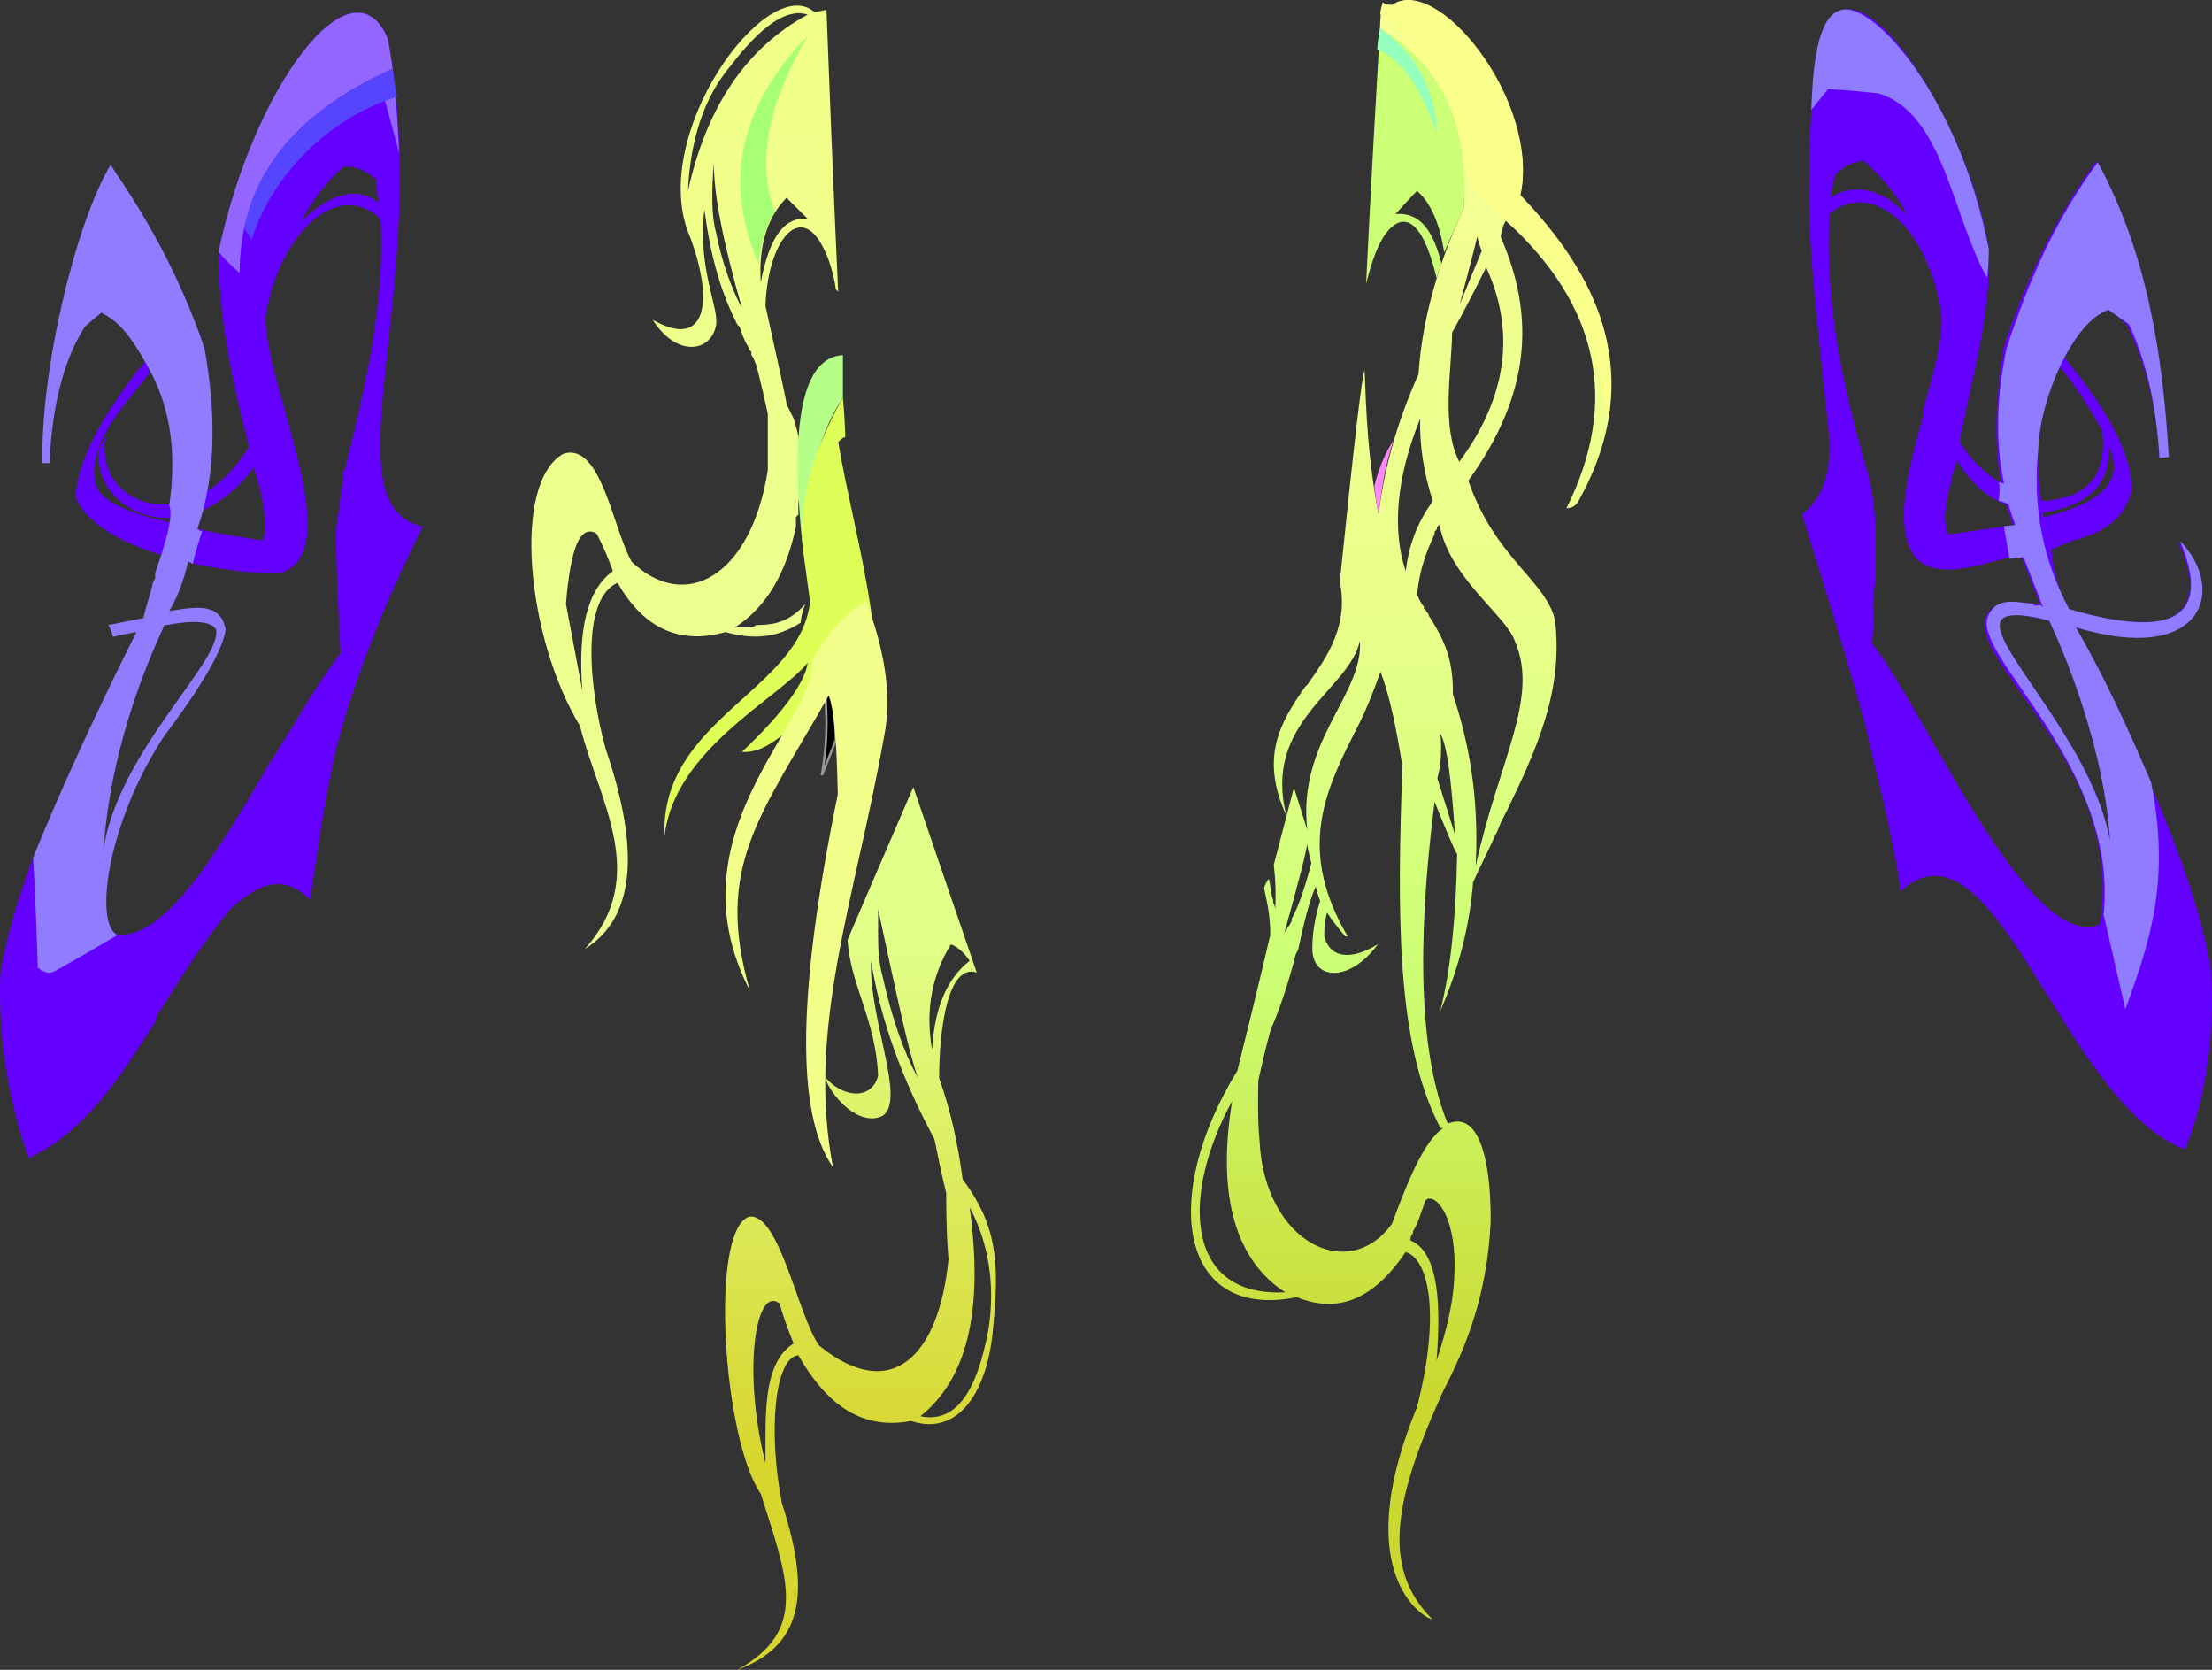 <?xml version="1.0" encoding="UTF-8" standalone="no"?>
<svg
   width="942.391"
   height="711.243"
   viewBox="0 0 942.391 711.243"
   version="1.1"
   id="svg52"
   sodipodi:docname="cb-layer-1030.svg"
   xmlns:inkscape="http://www.inkscape.org/namespaces/inkscape"
   xmlns:sodipodi="http://sodipodi.sourceforge.net/DTD/sodipodi-0.dtd"
   xmlns="http://www.w3.org/2000/svg"
   xmlns:svg="http://www.w3.org/2000/svg">
  <rect x="0" y="0" width="942.391" height="711.243" fill="#333333" stroke="none"/>
  <sodipodi:namedview
     id="namedview54"
     pagecolor="#ffffff"
     bordercolor="#666666"
     borderopacity="1.0"
     inkscape:pageshadow="2"
     inkscape:pageopacity="0.0"
     inkscape:pagecheckerboard="0" />
  <defs
     id="defs21">
    <linearGradient
       x1="173.19"
       y1="-0.084"
       x2="173.19"
       y2="296.881"
       id="id-88809"
       gradientTransform="scale(0.501,1.996)"
       gradientUnits="userSpaceOnUse">
      <stop
         stop-color="#F7FF96"
         offset="0%"
         id="stop2" />
      <stop
         stop-color="#E9FF8A"
         offset="44%"
         id="stop4" />
      <stop
         stop-color="#CCFF76"
         offset="69%"
         id="stop6" />
      <stop
         stop-color="#CAD82F"
         offset="100%"
         id="stop8" />
    </linearGradient>
    <linearGradient
       x1="253.587"
       y1="219.908"
       x2="253.587"
       y2="342.815"
       id="id-88810"
       gradientTransform="scale(0.554,1.805)"
       gradientUnits="userSpaceOnUse">
      <stop
         stop-color="#E1FF88"
         offset="0%"
         id="stop11" />
      <stop
         stop-color="#D7D62F"
         offset="100%"
         id="stop13" />
    </linearGradient>
    <linearGradient
       x1="115.086"
       y1="0.077"
       x2="115.086"
       y2="226.986"
       id="id-88811"
       gradientTransform="scale(0.57,1.753)"
       gradientUnits="userSpaceOnUse">
      <stop
         stop-color="#F0FF87"
         offset="0%"
         id="stop16" />
      <stop
         stop-color="#EAFF92"
         offset="100%"
         id="stop18" />
    </linearGradient>
  </defs>
  <g
     transform="translate(0.109,-9.757)"
     id="id-88812">
    <path
       d="m 165,26 c 20,104 -27,199 15,208 -18,36 -30,68 -37,95 -5,22 -8,44 -11,64 -12,-12 -23,-6 -34,4 -11,13 -21,29 -31,45 l -1,3 C 51,469 35,493 12,503 5,482 -1,458 0,425 c 2,-14 7,-31 14,-50 22,21 33,32 33,32 20,7 44,-31 67,-71 l 2,-3 c 10,-16 19,-32 29,-45 -2,-35 -2,-52 -2,-52 2,-15 3,-22 3,-22 0,-1 0,-2 0,-3 l 1,-2 c 9,-36 17,-71 15,-106 -19,-18 -44,8 -49,42 0,30 36,100 6,109 -32,0 -80,-12 -87,-33 2,-19 14,-37 27,-54 l 1,-1 c 1,-1 1,-2 2,-2 0,1 1,2 1,3 v 0 c 0,1 1,1 1,1 -7,10 -29,31 -23,49 2,6 13,11 30,15 15,4 28,6 41,8 2,-7 0,-19 -4,-31 -29,38 -69,19 -66,-8 1,-2 2,-3 3,-6 -6,30 36,46 61,5 -7,-27 -13,-54 -13,-83 15,-68 56,-127 72,-91 z m -5,60 c -5,-4 -10,-6 -14,-5 -9,8 -13,15 -18,23 13,-12 24,-15 33,-8 v 0 z"
       fill="#6400ff"
       id="id-88813" />
    <path
       d="m 47,80 c 15,22 29,46 40,78 5,28 5,54 -3,77 1,1 2,1 2,1 -3,9 -4,14 -4,14 -1,-1 -2,-1 -2,-1 -2,9 -5,16 -8,21 8,-1 22,-5 24,8 -1,8 -10,24 -26,45 -25,38 -30,81 -20,85 -17,10 -26,15 -26,15 -3,2 -5,1 -8,-1 -1,-32 -2,-47 -2,-47 13,-32 28,-64 44,-96 -6,1 -10,2 -10,2 -1,-4 -2,-5 -2,-5 10,-2 15,-3 15,-3 v 0 0 c 1,-5 3,-10 4,-15 l 1,-2 c 0,0 0,-1 0,-1 v -1 c 4,-12 8,-24 6,-29 3,-21 1,-40 -8,-57 -6,-11 -12,-21 -21,-25 -5,4 -7,6 -7,6 -9,14 -14,34 -15,58 -2,0 -3,0 -3,0 C 17,168 32,105 47,80 Z m 45,198 c -2,-4 -11,-4 -21,-2 h -1 c -22,47 -25,83 -26,95 7,-42 50,-79 48,-93 z"
       fill="#8f7cff"
       id="path24" />
    <path
       d="m 93,117 c 4,5 9,9 9,9 0,-35 18,-64 59,-84 l 9,33 C 169,58 168,40 165,26 150,-9 108,46 93,117 Z"
       fill="#9266ff"
       id="id-88815" />
    <path
       d="m 104,107 c 2,3 3,5 3,5 9,-28 33,-52 62,-61 l -2,-12 c -35,16 -57,38 -63,68 z"
       fill="#5645ff"
       id="id-88816" />
    <g
       transform="rotate(1,-231.943,29570.106)"
       id="id-88817">
      <path
         d="m 133,82 c 31,31 57,74 27,130 -1,2 -3,3 -5,3 22,-46 12,-87 -28,-122 -2,4 -2,7 -2,7 16,35 13,68 -12,104 12,33 34,42 38,59 4,30 -7,55 -19,81 l -1,2 c -1,2 -2,4 -3,7 l -1,2 c -3,7 -6,13 -9,20 -1,17 -5,36 -13,55 4,-17 6,-39 6,-67 0,0 0,0 0,0 v 0 c -1,-1 -4,-8 -10,-22 -7,64 -4,109 8,137 0,0 0,0 0,0 v 0 c 0,0 0,0 0,0 16,-7 19,25 19,42 -1,30 -9,52 -19,72 -19,44 -26,75 -3,97 -1,1 -37,-16 -8,-90 10,-42 3,-64 -6,-66 -13,20 -28,27 -46,20 -50,11 -59,-42 -27,-96 9,-39 13,-58 13,-58 0,-6 -1,-12 -3,-20 1,-3 2,-4 2,-4 1,4 1,7 2,9 v 1 c 1,2 1,3 1,3 0,-1 0,-1 0,-2 v -1 c 0,-4 0,-8 -1,-16 l 8,-33 c 4,12 6,18 6,18 -5,-38 23,-58 21,-81 -4,21 -41,35 -30,75 -12,-25 -3,-40 7,-55 l 1,-1 c 9,-13 17,-26 13,-44 5,-59 8,-89 9,-90 v 0 0 c 1,18 2,37 7,61 2,-19 7,-39 16,-60 1,-22 7,-46 18,-71 C 110,45 91,28 72,12 72,5 73,1 73,1 c 0,0 1,1 2,1 v 0 c 1,0 1,0 1,0 v 0 c 1,0 1,0 1,0 19,-14 64,43 56,80 z m -20,458 c 0,-25 -10,-33 -13,-29 -2,6 -3,10 -5,13 v 1 c -1,1 -1,2 -1,3 10,4 14,20 12,51 4,-13 7,-25 7,-39 z M 17,470 C -4,510 -2,554 41,551 20,538 11,511 17,470 Z M 77,286 c -3,9 -6,17 -10,25 l -1,2 c -12,25 -23,50 -1,86 v 0 c 0,0 -1,0 -1,0 0,0 -3,-3 -8,-10 -1,4 -1,7 -1,9 v 1 0 c 3,11 14,9 23,3 -12,17 -28,16 -28,2 0,-7 1,-13 3,-20 0,0 -1,-2 -2,-6 -3,7 -5,17 -7,27 l -1,2 c -3,13 -7,25 -10,32 0,0 -2,7 -5,22 0,8 0,17 1,26 3,43 39,60 57,34 8,-23 14,-36 21,-41 v -1 0 c 0,1 0,1 -1,1 C 86,444 86,387 87,326 84,309 81,296 77,286 Z m -30,74 c 0,2 -3,15 -9,38 1,-2 2,-3 3,-5 v -1 c 3,-6 5,-12 8,-24 0,0 -1,-3 -2,-8 z m 54,-137 c 0,0 0,0 -1,1 v 0 c 0,1 0,1 -1,2 v 1 c -3,7 -6,14 -7,26 1,2 2,4 3,5 v 1 c 1,0 1,1 1,1 l 1,1 c 0,0 0,1 1,2 v 0 c 5,8 10,16 10,32 7,20 12,43 11,73 9,-45 26,-72 15,-96 -4,-11 -28,-26 -33,-49 z m 2,89 c 1,9 0,15 -1,19 l 8,24 c -2,-23 -4,-38 -7,-43 z M 92,178 c -10,26 -11,48 -5,65 1,-10 4,-20 11,-30 -4,-12 -6,-23 -6,-35 z m 27,-65 c -9,19 -14,28 -14,28 0,17 -4,40 4,55 20,-28 23,-56 10,-83 z m -4,-13 c 0,0 -2,9 -7,29 v 0 l 9,-23 c 0,0 -1,-2 -2,-6 z M 80,4 c 9,4 18,10 27,21 2,-2 3,-3 3,-3 1,2 2,3 1,7 9,14 16,29 20,47 C 131,62 128,46 115,28 107,15 88,-2 80,4 Z"
         fill="url(#id-88809)"
         id="path28"
         style="fill:url(#id-88809)" />
      <path
         d="m 73,207 c 1,8 2,12 2,12 1,-9 2,-20 6,-32 -3,5 -6,11 -8,20 z"
         fill="#ff87f9"
         id="id-88819" />
      <path
         d="m 73,1 c -1,3 -1,5 -1,5 23,22 36,44 36,68 6,6 11,13 19,19 18,15 36,31 45,85 6,-41 -14,-70 -39,-96 C 141,42 96,-12 77,2 74,2 73,1 73,1 Z"
         fill="#f9ff8a"
         id="id-88820" />
      <path
         d="m 72,12 c -3,73 -4,109 -4,109 2,-9 5,-19 10,-24 5,-5 13,-6 20,21 1,-4 2,-6 2,-6 C 96,97 90,90 80,91 c 6,-7 9,-10 9,-10 6,5 10,14 12,26 l 8,-19 C 111,52 98,27 72,12 Z"
         fill="#ccff75"
         id="id-88821" />
      <path
         d="m 72,12 c -1,6 -1,9 -1,9 11,4 19,17 26,35 C 96,38 88,23 72,12 Z"
         fill="#95ffbe"
         id="id-88822" />
    </g>
    <g
       transform="translate(226,12)"
       id="id-88823">
      <path
         d="m 163,333 27,79 c -12,-4 -16,23 -16,45 5,14 8,28 10,43 14,19 16,34 13,63 -2,26 -14,47 -35,40 -21,4 -36,-7 -48,-28 -10,1 -13,32 -7,63 13,40 8,61 -19,71 31,-17 21,-40 10,-75 -16,-23 -22,-112 -5,-118 13,-2 21,43 30,55 31,25 51,4 55,-37 v 0 0 c 0,0 -1,-9 -1,-28 0,0 0,0 0,0 v 0 c 0,0 -2,-8 -5,-23 -14,-26 -23,-51 -27,-76 -1,25 15,59 5,66 -10,5 -22,-8 -25,-17 7,9 20,11 23,0 -1,-24 -12,-39 -13,-58 0,0 9,-21 28,-65 z m -57,220 c -10,-8 -16,28 -6,68 v 0 -1 c 0,-1 0,-3 0,-4 v -2 c 0,-1 0,-2 0,-2 v -1 c 0,-18 1,-34 12,-41 -2,-5 -4,-10 -6,-17 z m 81,-41 c 6,44 -1,73 -21,89 15,3 24,-10 29,-37 3,-19 0,-37 -8,-52 z M 148,385 c 0,0 0,4 0,9 v 1 c 0,5 0,12 2,19 4,18 9,32 15,43 -4,-11 -9,-35 -17,-72 z m 31,15 c -8,13 -11,28 -8,45 1,-19 7,-31 16,-38 -2,-3 -5,-6 -8,-7 z"
         fill="url(#id-88810)"
         id="path35"
         style="fill:url(#id-88810)" />
      <path
         d="m 121,3 c 4,-1 5,-1 5,-1 3,80 5,120 5,120 l -1,-1 c -1,-7 -3,-13 -5,-17 -10,-21 -24,-4 -25,24 6,27 9,41 9,42 v 0 0 c 2,4 3,6 3,6 5,16 4,26 2,36 v 2 c 0,0 0,0 0,1 v 0 c 0,1 0,2 0,2 l -1,1 c 0,1 0,3 0,4 -4,19 -12,34 -26,43 2,0 4,0 5,0 h 1 c 1,0 2,0 3,-1 v 0 c 7,0 14,-1 21,-9 -2,5 -2,8 -2,8 -11,7 -21,7 -32,4 -18,5 -34,0 -46,-21 -16,7 -12,46 -5,71 15,44 12,72 -9,85 28,-31 6,-63 -2,-95 -23,-38 -29,-104 -7,-116 16,-5 21,32 29,46 23,22 51,6 58,-39 0,-14 0,-22 0,-23 v -1 c 0,0 0,0 0,0 v 0 0 c -3,-14 -5,-21 -5,-21 -1,-2 -1,-3 -2,-4 v -1 c 0,0 0,-1 -1,-1 v -1 c -2,-3 -3,-6 -4,-9 l -1,-1 C 82,124 77,110 74,87 c -3,25 6,41 5,49 -2,12 -17,14 -27,-2 23,13 26,-8 16,-35 C 49,56 101,-15 121,3 Z m -106,252 7,37 c -2,-26 2,-43 13,-51 -4,-11 -7,-16 -7,-16 -7,-4 -11,6 -13,30 z M 78,67 c -1,13 -1,23 1,30 4,20 11,32 11,32 C 82,101 78,81 78,67 Z m 31,15 c -8,8 -12,20 -11,36 4,-21 11,-28 20,-27 0,0 0,0 0,0 v 0 c 0,0 0,0 0,0 v 0 c -1,-1 -4,-4 -9,-9 z M 118,4 C 109,1 98,9 85,26 74,39 68,57 67,79 75,43 92,18 118,4 Z"
         fill="url(#id-88811)"
         id="path37"
         style="fill:url(#id-88811)" />
      <path
         d="m 133,149 c 0,12 0,18 0,18 -12,19 -16,40 -14,63 l -3,2 c -6,-55 0,-82 17,-83 z"
         fill="#b5ff89"
         id="id-88826" />
      <path
         d="m 133,167 c 1,11 1,17 1,17 -1,0 -2,1 -3,2 7,42 26,99 10,133 3,-20 3,-38 1,-53 -5,24 -8,39 -10,47 -1,-14 -1,-23 -3,-28 -15,22 -28,34 -39,33 18,-17 27,-30 28,-38 -12,15 -57,37 -61,74 -2,-50 58,-62 62,-100 l -3,-22 c -2,-18 3,-40 17,-65 z"
         fill="#deff58"
         id="id-88827" />
      <path
         d="m 130,313 c -4,10 -6,15 -6,15 3,-17 2,-29 1,-40 l 2,-3 c 2,11 3,20 3,28 z"
         stroke="#979797"
         id="id-88828" />
      <path
         d="m 118,13 c -29,30 -36,62 -21,97 1,-8 3,-16 7,-22 -8,-21 -3,-46 14,-75 z"
         fill="#a7ff74"
         id="id-88829" />
      <path
         d="m 140,280 c -3,26 -75,59 -55,132 -4,-55 20,-72 59,-116 1,7 -1,21 -5,42 -34,78 -46,129 -35,155 1,-60 33,-110 59,-174 8,-18 8,-38 5,-59 -10,3 -19,10 -28,20 z"
         transform="rotate(-12,126,376)"
         fill="#f1ff8a"
         id="id-88830" />
    </g>
    <g
       transform="rotate(-6,544.825,-7102.778)"
       id="id-88831">
      <path
         d="m 40,0 c 20,-2 49,63 51,108 -2,28 -13,54 -21,80 4,9 10,15 16,20 -2,-19 2,-39 7,-58 13,-29 29,-54 47,-74 0,0 1,0 1,0 v 2 c 1,1 1,2 1,3 l 1,1 c 9,26 17,53 14,122 0,0 -1,0 -3,0 1,-20 -1,-39 -8,-58 v 0 0 c 0,0 -3,-3 -7,-8 -9,2 -15,12 -21,19 16,24 24,43 23,59 -5,14 -16,17 -26,19 h -1 c -3,1 -7,2 -10,3 0,7 1,16 4,26 15,6 31,10 40,9 18,-3 14,-22 10,-33 13,15 9,31 -4,37 -9,5 -25,1 -44,-5 26,64 41,115 43,151 -1,31 -10,59 -19,75 C 84,473 69,344 25,376 c 0,-13 -3,-38 -8,-75 0,0 -5,-30 -17,-89 11,-7 14,-18 15,-31 0,-10 0,-20 0,-29 v -6 c 0,-26 0,-52 3,-75 1,-5 1,-10 2,-15 V 54 C 24,27 29,1 40,0 Z M 68,132 C 65,91 42,74 25,86 c -6,38 -2,75 5,113 2,14 0,30 -2,45 l -1,4 c 0,1 0,2 0,2 l -1,3 c 0,6 -1,11 -2,17 19,29 52,138 84,129 14,-54 -20,-90 -34,-123 -6,-18 7,-20 23,-15 0,0 -2,-7 -6,-22 -11,0 -36,9 -45,-4 -8,-14 1,-37 10,-60 v -2 c 6,-15 12,-29 12,-41 z m 10,135 c -2,12 35,56 38,97 2,-47 -16,-96 -16,-96 -14,-5 -21,-6 -22,-1 z M 68,196 c -1,3 -2,5 -3,7 v 1 c -3,8 -6,16 -4,23 l 28,-1 -2,-9 C 79,213 73,206 68,196 Z m 65,1 c -1,16 -11,24 -31,25 0,1 0,2 0,2 22,-3 37,-10 31,-27 z m -17,-36 c -11,15 -15,34 -14,56 20,1 29,-8 29,-27 -5,-12 -10,-21 -15,-29 z M 42,65 c -6,0 -10,2 -13,5 0,0 -1,3 -3,9 C 37,74 48,77 58,90 55,82 50,74 42,65 Z"
         fill="#6400ff"
         id="path45" />
      <path
         d="m 141,76 c 17,41 19,85 17,128 v 0 h -4 c 1,-21 -1,-41 -7,-58 v 0 l -8,-7 c -15,3 -33,34 -36,56 -5,24 -3,47 6,69 44,18 60,9 50,-24 18,23 4,54 -48,32 9,20 17,43 25,69 4,43 -8,68 -20,93 l -1,2 -5,-41 C 123,333 67,281 74,264 c 4,-8 11,-6 19,-4 h 1 c 0,0 0,1 1,1 h 1 c 0,0 1,0 1,0 v 0 0 l 1,1 -6,-22 h -6 l -1,-14 h 5 c 0,0 -1,-3 -2,-9 0,0 -1,-1 -4,-2 v 0 0 c 0,-1 1,-3 1,-8 0,0 0,0 2,1 -2,-19 1,-38 7,-57 12,-27 26,-52 47,-75 z M 79,267 c -3,12 34,56 37,97 2,-47 -16,-96 -16,-96 -13,-5 -20,-5 -21,-1 z"
         fill="#8f7cff"
         id="path47" />
      <path
         d="m 91,108 c -1,8 -2,12 -2,12 C 77,93 78,48 51,37 37,34 30,33 30,33 l -8,8 C 24,27 28,0 40,0 53,-1 85,41 91,108 Z"
         fill="#8f7cff"
         id="id-88834" />
    </g>
  </g>
</svg>
